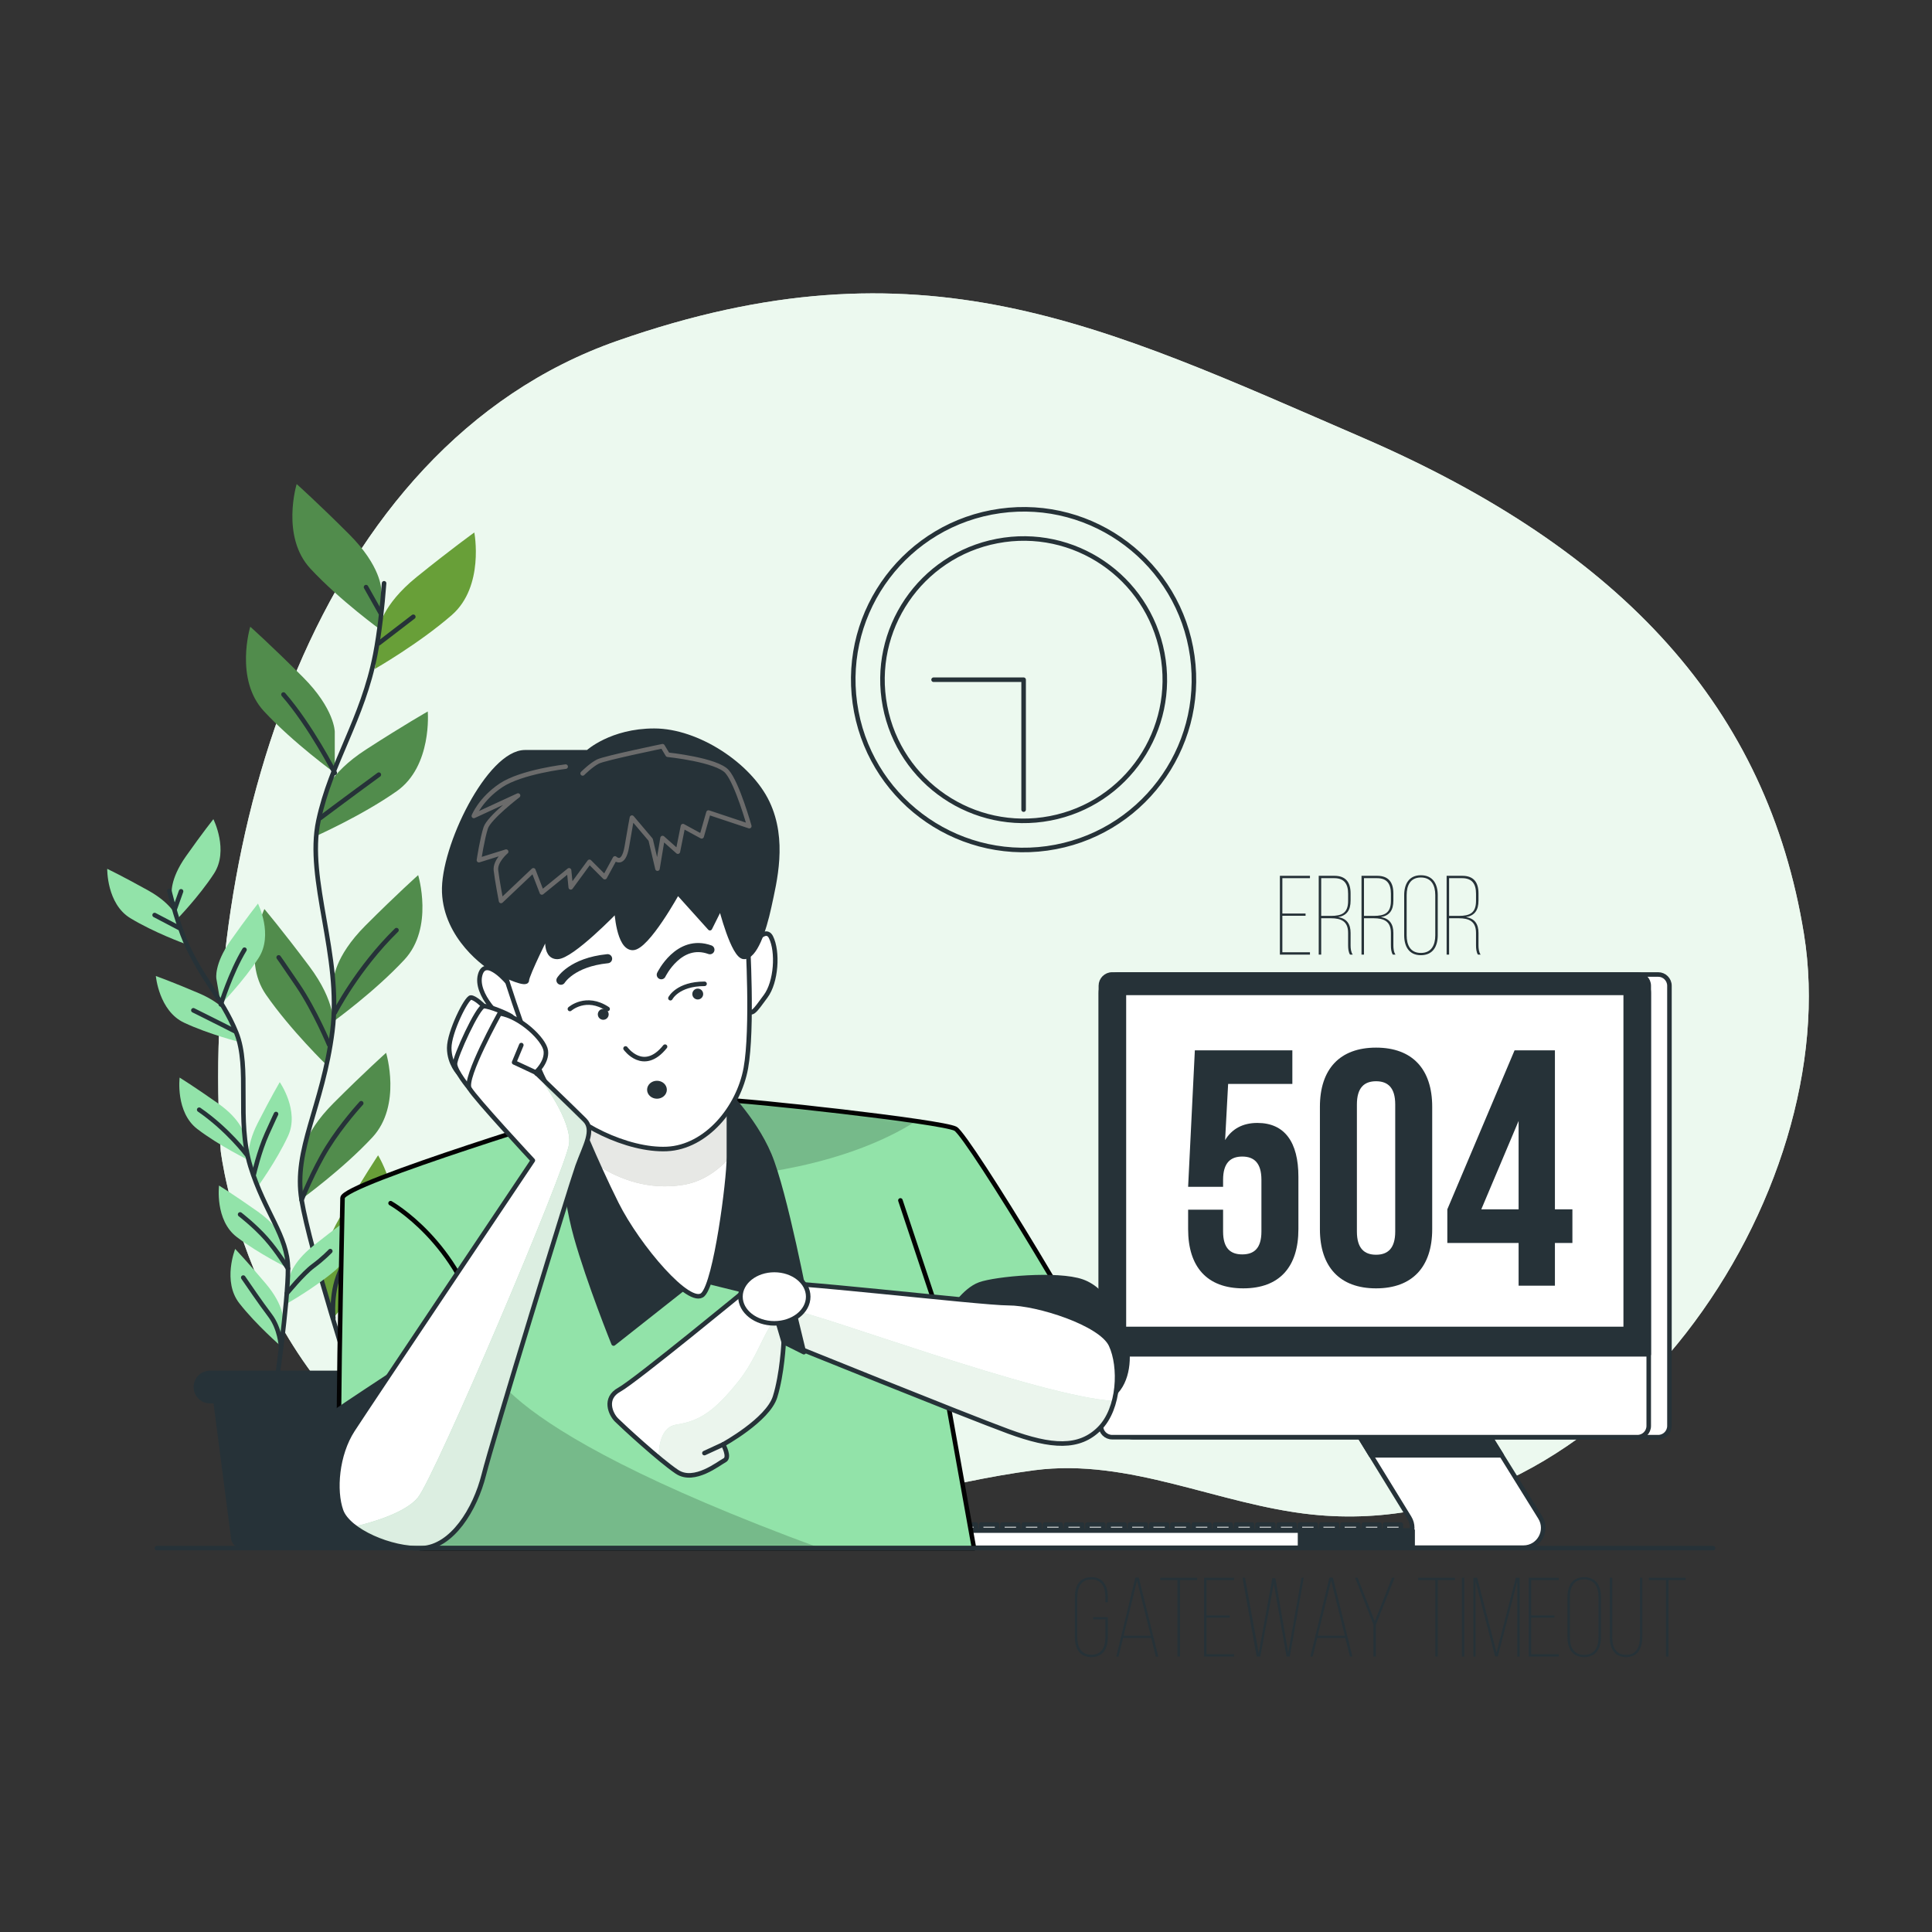 <svg width="500" height="500" viewBox="0 0 500 500" fill="none" xmlns="http://www.w3.org/2000/svg">
<rect x="0" y="0" width="500" height="500" fill="#333333" stroke="none"/>
<path d="M57.123 297.862C57.123 297.862 64.198 359.592 116.658 385.963C169.118 412.333 220.505 386.678 267.68 380.498C292.385 377.261 315.294 389.408 339.518 391.952C416.973 400.083 477.757 308.808 466.854 241.666C457.415 183.541 420.273 142.516 352.593 113.245C284.913 83.974 238.36 60.683 159.747 88.209C81.133 115.734 51.518 217.937 57.123 297.862Z" fill="#ECF9EF"/>
<path opacity="0.8" d="M57.123 297.862C57.123 297.862 64.198 359.592 116.658 385.963C169.118 412.333 220.505 386.678 267.68 380.498C292.385 377.261 315.294 389.408 339.518 391.952C416.973 400.083 477.757 308.808 466.854 241.666C457.415 183.541 420.273 142.516 352.593 113.245C284.913 83.974 238.36 60.683 159.747 88.209C81.133 115.734 51.518 217.937 57.123 297.862Z" fill="#ECF9EF"/>
<path d="M270.983 219.555C295.097 216.197 311.923 193.928 308.565 169.814C305.208 145.7 282.938 128.874 258.824 132.231C234.71 135.589 217.884 157.859 221.242 181.972C224.599 206.086 246.869 222.912 270.983 219.555Z" stroke="#263238" stroke-width="1.177" stroke-miterlimit="10" stroke-linecap="round" stroke-linejoin="round"/>
<path d="M271.784 211.781C291.6 207.99 304.591 188.853 300.8 169.036C297.009 149.22 277.872 136.229 258.055 140.02C238.239 143.811 225.248 162.948 229.039 182.765C232.83 202.581 251.967 215.572 271.784 211.781Z" stroke="#263238" stroke-width="1.177" stroke-miterlimit="10" stroke-linecap="round" stroke-linejoin="round"/>
<path d="M241.61 175.909H264.912V209.529" stroke="#263238" stroke-width="1.177" stroke-miterlimit="10" stroke-linecap="round" stroke-linejoin="round"/>
<path d="M98.649 152.47C98.649 152.47 98.649 146.559 90.373 138.283C82.097 130.007 76.777 125.278 76.777 125.278C76.777 125.278 72.639 138.874 80.324 147.15C88.009 155.426 98.649 163.111 98.649 163.111V152.47Z" fill="#518C4C"/>
<path d="M86.638 189.388C86.638 189.388 86.638 183.477 78.362 175.201C70.086 166.925 64.766 162.196 64.766 162.196C64.766 162.196 60.628 175.792 68.313 184.068C75.998 192.344 86.638 200.029 86.638 200.029V189.388Z" fill="#518C4C"/>
<path d="M98.129 162.538C98.129 162.538 98.754 156.66 107.858 149.305C116.962 141.95 122.752 137.81 122.752 137.81C122.752 137.81 125.43 151.767 116.914 159.185C108.398 166.603 97.005 173.12 97.005 173.12L98.129 162.538Z" fill="#689F38"/>
<path d="M83.619 206.138C83.619 206.138 84.858 200.358 94.684 194C104.51 187.642 110.703 184.132 110.703 184.132C110.703 184.132 111.9 198.293 102.652 204.776C93.404 211.258 81.389 216.542 81.389 216.542L83.619 206.138Z" fill="#518C4C"/>
<path d="M86.347 253.674C86.347 253.674 86.347 247.763 94.623 239.486C102.899 231.21 108.219 226.481 108.219 226.481C108.219 226.481 112.357 240.077 104.672 248.353C96.988 256.629 86.347 264.314 86.347 264.314V253.674Z" fill="#518C4C"/>
<path d="M86.209 265.277C86.209 265.277 87.049 259.425 80.033 250.057C73.017 240.689 68.423 235.252 68.423 235.252C68.423 235.252 62.395 248.122 68.826 257.406C75.257 266.69 84.697 275.809 84.697 275.809L86.209 265.277Z" fill="#518C4C"/>
<path d="M78.048 299.663C78.048 299.663 78.048 293.752 86.324 285.476C94.6 277.2 99.92 272.471 99.92 272.471C99.92 272.471 104.058 286.067 96.373 294.343C88.688 302.619 78.048 310.304 78.048 310.304V299.663Z" fill="#518C4C"/>
<path d="M83.575 330.84C83.575 330.84 82.078 325.122 87.988 315.019C93.898 304.917 97.847 298.994 97.847 298.994C97.847 298.994 105.293 311.099 99.955 321.051C94.617 331.003 86.27 341.133 86.27 341.133L83.575 330.84Z" fill="#689F38"/>
<path d="M99.399 150.955C98.915 157.274 98.197 163.811 97.132 169.31C93.86 186.212 85.682 197.117 82.41 212.384C79.138 227.651 88.53 247.319 86.015 266.928C83.5 286.537 75.867 297.442 78.048 310.527C80.229 323.613 91.679 359.053 91.679 359.053" stroke="#263238" stroke-width="1.177" stroke-miterlimit="10" stroke-linecap="round" stroke-linejoin="round"/>
<path d="M98.047 166.467L106.966 159.623" stroke="#263238" stroke-width="1.177" stroke-miterlimit="10" stroke-linecap="round" stroke-linejoin="round"/>
<path d="M98.463 158.585L94.729 151.948" stroke="#263238" stroke-width="1.177" stroke-miterlimit="10" stroke-linecap="round" stroke-linejoin="round"/>
<path d="M82.906 211.682C82.906 211.682 90.373 206.082 98.047 200.482" stroke="#263238" stroke-width="1.177" stroke-miterlimit="10" stroke-linecap="round" stroke-linejoin="round"/>
<path d="M86.638 200.028C86.638 200.028 80.417 187.83 73.365 179.741" stroke="#263238" stroke-width="1.177" stroke-miterlimit="10" stroke-linecap="round" stroke-linejoin="round"/>
<path d="M86.64 262.083C86.64 262.083 92.448 250.675 102.61 240.72" stroke="#263238" stroke-width="1.177" stroke-miterlimit="10" stroke-linecap="round" stroke-linejoin="round"/>
<path d="M85.188 270.38C85.188 270.38 81.454 261.461 77.099 255.032C72.743 248.602 72.121 247.773 72.121 247.773" stroke="#263238" stroke-width="1.177" stroke-miterlimit="10" stroke-linecap="round" stroke-linejoin="round"/>
<path d="M78.049 310.527C78.049 310.527 81.04 302.943 84.773 296.928C88.506 290.913 93.484 285.52 93.484 285.52" stroke="#263238" stroke-width="1.177" stroke-miterlimit="10" stroke-linecap="round" stroke-linejoin="round"/>
<path d="M86.27 341.133C86.27 341.133 85.396 334.054 88.507 328.039C91.618 322.024 95.144 314.143 96.596 311.032" stroke="#263238" stroke-width="1.177" stroke-miterlimit="10" stroke-linecap="round" stroke-linejoin="round"/>
<path d="M44.456 231.426C44.456 231.426 43.814 227.719 48.106 221.631C52.397 215.543 55.22 212 55.22 212C55.22 212 59.291 220.077 55.37 226.101C51.449 232.125 45.611 238.099 45.611 238.099L44.456 231.426Z" fill="#92E3A9"/>
<path d="M55.995 253.273C55.995 253.273 55.353 249.566 59.644 243.478C63.935 237.39 66.758 233.847 66.758 233.847C66.758 233.847 70.829 241.924 66.908 247.948C62.987 253.972 57.149 259.946 57.149 259.946L55.995 253.273Z" fill="#92E3A9"/>
<path d="M45.875 237.683C45.875 237.683 44.845 234.065 38.338 230.441C31.831 226.817 27.75 224.849 27.75 224.849C27.75 224.849 27.586 233.892 33.731 237.619C39.877 241.346 47.728 244.196 47.728 244.196L45.875 237.683Z" fill="#92E3A9"/>
<path d="M59.707 263.449C59.707 263.449 58.303 259.959 51.451 257.038C44.599 254.118 40.334 252.589 40.334 252.589C40.334 252.589 41.121 261.599 47.624 264.66C54.127 267.721 62.235 269.73 62.235 269.73L59.707 263.449Z" fill="#92E3A9"/>
<path d="M63.157 293.553C63.157 293.553 62.515 289.846 56.428 285.555C50.34 281.264 46.49 278.876 46.49 278.876C46.49 278.876 45.371 287.851 51.088 292.206C56.805 296.562 64.312 300.225 64.312 300.225L63.157 293.553Z" fill="#92E3A9"/>
<path d="M64.503 300.815C64.503 300.815 63.341 297.237 66.724 290.601C70.106 283.965 72.397 280.057 72.397 280.057C72.397 280.057 77.574 287.473 74.55 293.993C71.525 300.513 66.595 307.256 66.595 307.256L64.503 300.815Z" fill="#92E3A9"/>
<path d="M74.891 330.715C74.891 330.715 75.32 326.978 81.153 322.346C86.986 317.714 90.693 315.111 90.693 315.111C90.693 315.111 92.323 324.008 86.863 328.682C81.404 333.356 74.118 337.443 74.118 337.443L74.891 330.715Z" fill="#92E3A9"/>
<path d="M73.353 321.492C73.353 321.492 72.711 317.785 66.623 313.494C60.535 309.203 56.686 306.815 56.686 306.815C56.686 306.815 55.567 315.79 61.284 320.146C67.001 324.501 74.508 328.165 74.508 328.165L73.353 321.492Z" fill="#92E3A9"/>
<path d="M73.272 341.642C73.272 341.642 73.59 337.893 68.787 332.2C63.984 326.507 60.865 323.222 60.865 323.222C60.865 323.222 57.509 331.621 61.937 337.282C66.365 342.944 72.699 348.389 72.699 348.389L73.272 341.642Z" fill="#92E3A9"/>
<path d="M43.821 230.558C44.811 234.467 45.971 238.489 47.235 241.822C51.121 252.066 57.434 258.016 61.143 267.235C64.852 276.453 61.098 289.807 64.803 301.83C68.508 313.853 74.479 319.863 74.532 328.305C74.585 336.747 71.252 360.215 71.252 360.215" stroke="#263238" stroke-width="1.177" stroke-miterlimit="10" stroke-linecap="round" stroke-linejoin="round"/>
<path d="M46.353 240.138L40.017 236.814" stroke="#263238" stroke-width="1.177" stroke-miterlimit="10" stroke-linecap="round" stroke-linejoin="round"/>
<path d="M45.237 235.241L46.857 230.673" stroke="#263238" stroke-width="1.177" stroke-miterlimit="10" stroke-linecap="round" stroke-linejoin="round"/>
<path d="M60.756 266.848C60.756 266.848 55.466 264.147 50.046 261.468" stroke="#263238" stroke-width="1.177" stroke-miterlimit="10" stroke-linecap="round" stroke-linejoin="round"/>
<path d="M57.15 259.945C57.15 259.945 59.727 251.621 63.271 245.782" stroke="#263238" stroke-width="1.177" stroke-miterlimit="10" stroke-linecap="round" stroke-linejoin="round"/>
<path d="M63.886 298.859C63.886 298.859 59.006 292.336 51.552 287.196" stroke="#263238" stroke-width="1.177" stroke-miterlimit="10" stroke-linecap="round" stroke-linejoin="round"/>
<path d="M65.697 303.904C65.697 303.904 67.07 297.906 69.103 293.401C71.137 288.896 71.437 288.309 71.437 288.309" stroke="#263238" stroke-width="1.177" stroke-miterlimit="10" stroke-linecap="round" stroke-linejoin="round"/>
<path d="M74.245 334.708C74.245 334.708 78.444 329.561 81.058 327.635C83.671 325.709 85.482 323.788 85.482 323.788" stroke="#263238" stroke-width="1.177" stroke-miterlimit="10" stroke-linecap="round" stroke-linejoin="round"/>
<path d="M74.533 328.304C74.533 328.304 71.834 323.873 68.84 320.506C65.846 317.14 62.139 314.298 62.139 314.298" stroke="#263238" stroke-width="1.177" stroke-miterlimit="10" stroke-linecap="round" stroke-linejoin="round"/>
<path d="M72.7 348.389C72.7 348.389 72.48 343.855 69.876 340.421C67.272 336.987 64.205 332.427 62.957 330.634" stroke="#263238" stroke-width="1.177" stroke-miterlimit="10" stroke-linecap="round" stroke-linejoin="round"/>
<path d="M100.261 400.656H62.567C61.016 400.656 59.759 399.399 59.759 397.848L54.345 356.137H108.482L103.068 397.848C103.068 399.399 101.811 400.656 100.261 400.656Z" fill="#263238"/>
<path d="M108.011 363.199H54.345C52.005 363.199 50.108 361.302 50.108 358.962C50.108 356.622 52.005 354.725 54.345 354.725H108.011C110.351 354.725 112.248 356.622 112.248 358.962C112.248 361.302 110.351 363.199 108.011 363.199Z" fill="#263238"/>
<path d="M382.01 365.983L398.607 392.722C400.722 396.13 398.271 400.535 394.261 400.535H361.756H318.268H360.356C364.356 400.535 366.808 396.151 364.715 392.743L348.649 366.579L382.01 365.983Z" fill="white" stroke="#263238" stroke-width="1.177" stroke-miterlimit="10" stroke-linecap="round" stroke-linejoin="round"/>
<path d="M382.01 365.983L348.649 366.579L354.827 376.64H388.624L382.01 365.983Z" fill="#263238" stroke="#263238" stroke-width="1.177" stroke-miterlimit="10" stroke-linecap="round" stroke-linejoin="round"/>
<path d="M293.179 371.94H429.139C430.747 371.94 432.051 370.636 432.051 369.028V255.11C432.051 253.502 430.748 252.198 429.139 252.198H293.179C291.571 252.198 290.267 253.501 290.267 255.11V369.029C290.267 370.637 291.571 371.94 293.179 371.94Z" fill="white" stroke="#263238" stroke-width="1.177" stroke-miterlimit="10" stroke-linecap="round" stroke-linejoin="round"/>
<path d="M287.818 371.94H423.778C425.386 371.94 426.69 370.636 426.69 369.028V255.11C426.69 253.502 425.386 252.198 423.778 252.198H287.818C286.21 252.198 284.906 253.501 284.906 255.11V369.029C284.906 370.637 286.21 371.94 287.818 371.94Z" fill="white" stroke="#263238" stroke-width="1.177" stroke-miterlimit="10" stroke-linecap="round" stroke-linejoin="round"/>
<path d="M289.672 252.199H421.924C424.556 252.199 426.69 254.333 426.69 256.965V350.494H284.906V256.965C284.906 254.332 287.04 252.199 289.672 252.199Z" fill="#263238" stroke="#263238" stroke-width="1.177" stroke-miterlimit="10" stroke-linecap="round" stroke-linejoin="round"/>
<path d="M290.863 343.94H420.732V256.964H290.863V343.94Z" fill="white" stroke="#263238" stroke-width="1.177" stroke-miterlimit="10" stroke-linecap="round" stroke-linejoin="round"/>
<path d="M252.546 394.548H248.421V395.923H252.546V394.548Z" fill="white" stroke="#263238" stroke-width="1.177" stroke-miterlimit="10" stroke-linecap="round" stroke-linejoin="round"/>
<path d="M258.046 394.548H253.921V395.923H258.046V394.548Z" fill="white" stroke="#263238" stroke-width="1.177" stroke-miterlimit="10" stroke-linecap="round" stroke-linejoin="round"/>
<path d="M263.545 394.548H259.42V395.923H263.545V394.548Z" fill="white" stroke="#263238" stroke-width="1.177" stroke-miterlimit="10" stroke-linecap="round" stroke-linejoin="round"/>
<path d="M269.045 394.548H264.92V395.923H269.045V394.548Z" fill="white" stroke="#263238" stroke-width="1.177" stroke-miterlimit="10" stroke-linecap="round" stroke-linejoin="round"/>
<path d="M274.544 394.548H270.419V395.923H274.544V394.548Z" fill="white" stroke="#263238" stroke-width="1.177" stroke-miterlimit="10" stroke-linecap="round" stroke-linejoin="round"/>
<path d="M280.044 394.548H275.919V395.923H280.044V394.548Z" fill="white" stroke="#263238" stroke-width="1.177" stroke-miterlimit="10" stroke-linecap="round" stroke-linejoin="round"/>
<path d="M285.543 394.548H281.418V395.923H285.543V394.548Z" fill="white" stroke="#263238" stroke-width="1.177" stroke-miterlimit="10" stroke-linecap="round" stroke-linejoin="round"/>
<path d="M291.043 394.548H286.918V395.923H291.043V394.548Z" fill="white" stroke="#263238" stroke-width="1.177" stroke-miterlimit="10" stroke-linecap="round" stroke-linejoin="round"/>
<path d="M296.542 394.548H292.417V395.923H296.542V394.548Z" fill="white" stroke="#263238" stroke-width="1.177" stroke-miterlimit="10" stroke-linecap="round" stroke-linejoin="round"/>
<path d="M302.042 394.548H297.917V395.923H302.042V394.548Z" fill="white" stroke="#263238" stroke-width="1.177" stroke-miterlimit="10" stroke-linecap="round" stroke-linejoin="round"/>
<path d="M307.541 394.548H303.416V395.923H307.541V394.548Z" fill="white" stroke="#263238" stroke-width="1.177" stroke-miterlimit="10" stroke-linecap="round" stroke-linejoin="round"/>
<path d="M313.041 394.548H308.916V395.923H313.041V394.548Z" fill="white" stroke="#263238" stroke-width="1.177" stroke-miterlimit="10" stroke-linecap="round" stroke-linejoin="round"/>
<path d="M318.54 394.548H314.415V395.923H318.54V394.548Z" fill="white" stroke="#263238" stroke-width="1.177" stroke-miterlimit="10" stroke-linecap="round" stroke-linejoin="round"/>
<path d="M324.04 394.548H319.915V395.923H324.04V394.548Z" fill="white" stroke="#263238" stroke-width="1.177" stroke-miterlimit="10" stroke-linecap="round" stroke-linejoin="round"/>
<path d="M329.539 394.548H325.414V395.923H329.539V394.548Z" fill="white" stroke="#263238" stroke-width="1.177" stroke-miterlimit="10" stroke-linecap="round" stroke-linejoin="round"/>
<path d="M335.039 394.548H330.914V395.923H335.039V394.548Z" fill="white" stroke="#263238" stroke-width="1.177" stroke-miterlimit="10" stroke-linecap="round" stroke-linejoin="round"/>
<path d="M340.538 394.548H336.413V395.923H340.538V394.548Z" fill="white" stroke="#263238" stroke-width="1.177" stroke-miterlimit="10" stroke-linecap="round" stroke-linejoin="round"/>
<path d="M346.038 394.548H341.913V395.923H346.038V394.548Z" fill="white" stroke="#263238" stroke-width="1.177" stroke-miterlimit="10" stroke-linecap="round" stroke-linejoin="round"/>
<path d="M351.537 394.548H347.412V395.923H351.537V394.548Z" fill="white" stroke="#263238" stroke-width="1.177" stroke-miterlimit="10" stroke-linecap="round" stroke-linejoin="round"/>
<path d="M357.037 394.548H352.912V395.923H357.037V394.548Z" fill="white" stroke="#263238" stroke-width="1.177" stroke-miterlimit="10" stroke-linecap="round" stroke-linejoin="round"/>
<path d="M362.536 394.548H358.411V395.923H362.536V394.548Z" fill="white" stroke="#263238" stroke-width="1.177" stroke-miterlimit="10" stroke-linecap="round" stroke-linejoin="round"/>
<path d="M365.539 396.122H246.292V400.567H365.539V396.122Z" fill="white" stroke="#263238" stroke-width="1.177" stroke-miterlimit="10" stroke-linecap="round" stroke-linejoin="round"/>
<path d="M365.539 396.122H336.451V400.567H365.539V396.122Z" fill="#263238" stroke="#263238" stroke-width="1.177" stroke-miterlimit="10" stroke-linecap="round" stroke-linejoin="round"/>
<path d="M286.71 413.327V414.667H286.07V413.298C286.07 410.821 285.137 408.752 282.456 408.752C279.746 408.752 278.813 410.821 278.813 413.298V423.731C278.813 426.208 279.746 428.249 282.456 428.249C285.138 428.249 286.07 426.208 286.07 423.731V419.098H282.893V418.515H286.711V423.702C286.711 426.528 285.546 428.86 282.428 428.86C279.338 428.86 278.173 426.528 278.173 423.702V413.328C278.173 410.5 279.338 408.17 282.428 408.17C285.546 408.168 286.71 410.499 286.71 413.327Z" fill="#263238"/>
<path d="M290.673 423.905L289.478 428.714H288.895L293.82 408.285H294.724L299.765 428.714H299.125L297.93 423.905H290.673ZM290.789 423.322H297.812L294.257 409.043L290.789 423.322Z" fill="#263238"/>
<path d="M304.717 428.713V408.926H300.288V408.313H309.817V408.926H305.359V428.713H304.717Z" fill="#263238"/>
<path d="M318.238 418.077V418.659H312.236V428.102H319.376V428.714H311.595V408.314H319.376V408.927H312.236V418.078H318.238V418.077Z" fill="#263238"/>
<path d="M326.163 428.713H325.23L321.558 408.313H322.2L325.754 427.839L329.281 408.43H330.068L333.391 427.722L336.829 408.313H337.412L333.798 428.713H332.953L329.661 409.829L326.163 428.713Z" fill="#263238"/>
<path d="M340.907 423.905L339.712 428.714H339.129L344.055 408.285H344.958L350 428.713H349.358L348.163 423.904H340.907V423.905ZM341.024 423.322H348.047L344.492 409.043L341.024 423.322Z" fill="#263238"/>
<path d="M355.448 420.466L350.698 408.313H351.338L355.797 419.591L360.255 408.313H360.925L356.087 420.466V428.713H355.447V420.466H355.448Z" fill="#263238"/>
<path d="M371.445 428.713V408.926H367.015V408.313H376.545V408.926H372.086V428.713H371.445Z" fill="#263238"/>
<path d="M378.962 408.313V428.713H378.32V408.313H378.962Z" fill="#263238"/>
<path d="M387.645 428.655H386.917L381.875 409.276V428.714H381.292V408.314H382.283L387.295 427.666L392.307 408.314H393.298V428.714H392.657V409.276L387.645 428.655Z" fill="#263238"/>
<path d="M402.273 418.077V418.659H396.27V428.102H403.41V428.714H395.629V408.314H403.41V408.927H396.27V418.078H402.273V418.077Z" fill="#263238"/>
<path d="M405.652 413.327C405.652 410.471 406.875 408.169 409.965 408.169C413.112 408.169 414.336 410.471 414.336 413.327V423.701C414.336 426.557 413.112 428.859 409.965 428.859C406.875 428.859 405.652 426.557 405.652 423.701V413.327ZM406.293 423.73C406.293 426.237 407.255 428.277 409.966 428.277C412.705 428.277 413.696 426.237 413.696 423.73V413.297C413.696 410.791 412.705 408.751 409.966 408.751C407.256 408.751 406.293 410.791 406.293 413.297V423.73Z" fill="#263238"/>
<path d="M417.249 423.701C417.249 426.149 418.124 428.276 420.833 428.276C423.543 428.276 424.418 426.149 424.418 423.701V408.313H425.03V423.672C425.03 426.47 423.923 428.859 420.833 428.859C417.716 428.859 416.608 426.47 416.608 423.672V408.313H417.249V423.701Z" fill="#263238"/>
<path d="M431.149 428.713V408.926H426.72V408.313H436.249V408.926H431.791V428.713H431.149Z" fill="#263238"/>
<path d="M316.534 313.064V318.72C316.534 323.07 318.449 324.637 321.495 324.637C324.54 324.637 326.455 323.07 326.455 318.72V305.32C326.455 300.97 324.54 299.316 321.495 299.316C318.449 299.316 316.534 300.97 316.534 305.32V307.147H307.486L309.226 271.82H334.46V280.521H317.839L317.056 295.052C318.797 292.181 321.581 290.614 325.41 290.614C332.458 290.614 336.026 295.573 336.026 304.536V318.11C336.026 327.855 331.153 333.424 321.756 333.424C312.358 333.424 307.486 327.855 307.486 318.11V313.063H316.534V313.064Z" fill="#263238"/>
<path d="M341.592 286.439C341.592 276.693 346.725 271.124 356.123 271.124C365.521 271.124 370.654 276.693 370.654 286.439V318.112C370.654 327.857 365.521 333.426 356.123 333.426C346.725 333.426 341.592 327.857 341.592 318.112V286.439ZM351.164 318.721C351.164 323.071 353.079 324.725 356.123 324.725C359.169 324.725 361.083 323.071 361.083 318.721V285.83C361.083 281.479 359.17 279.826 356.123 279.826C353.078 279.826 351.164 281.478 351.164 285.83V318.721Z" fill="#263238"/>
<path d="M374.566 312.977L391.97 271.82H402.411V312.977H406.936V321.679H402.411V332.729H393.014V321.679H374.566V312.977ZM393.014 312.977V290.093L383.355 312.977H393.014Z" fill="#263238"/>
<path d="M337.877 236.42V237.002H331.874V246.445H339.015V247.057H331.234V226.657H339.015V227.27H331.874V236.421H337.877V236.42Z" fill="#263238"/>
<path d="M345.337 226.656C348.367 226.656 349.533 228.434 349.533 231.231V233.067C349.533 235.574 348.542 236.943 346.298 237.351C348.571 237.701 349.533 239.186 349.533 241.431V244.636C349.533 245.424 349.62 246.414 350.087 247.055H349.387C348.98 246.413 348.891 245.511 348.891 244.636V241.431C348.891 238.429 347.085 237.642 344.433 237.642H341.926V247.055H341.285V226.655H345.337V226.656ZM344.433 237.032C347.26 237.032 348.891 236.303 348.891 233.156V231.291C348.891 228.814 347.93 227.27 345.307 227.27H341.926V237.032H344.433Z" fill="#263238"/>
<path d="M356.409 226.656C359.439 226.656 360.605 228.434 360.605 231.231V233.067C360.605 235.574 359.614 236.943 357.37 237.351C359.643 237.701 360.605 239.186 360.605 241.431V244.636C360.605 245.424 360.692 246.414 361.159 247.055H360.459C360.051 246.413 359.963 245.511 359.963 244.636V241.431C359.963 238.429 358.157 237.642 355.505 237.642H352.998V247.055H352.358V226.655H356.409V226.656ZM355.505 237.032C358.331 237.032 359.963 236.303 359.963 233.156V231.291C359.963 228.814 359.002 227.27 356.379 227.27H352.998V237.032H355.505Z" fill="#263238"/>
<path d="M363.401 231.669C363.401 228.814 364.626 226.512 367.714 226.512C370.861 226.512 372.086 228.814 372.086 231.669V242.044C372.086 244.9 370.861 247.202 367.714 247.202C364.625 247.202 363.401 244.9 363.401 242.044V231.669ZM364.043 242.073C364.043 244.58 365.004 246.62 367.715 246.62C370.455 246.62 371.445 244.58 371.445 242.073V231.64C371.445 229.134 370.455 227.094 367.715 227.094C365.005 227.094 364.043 229.134 364.043 231.64V242.073Z" fill="#263238"/>
<path d="M378.437 226.656C381.467 226.656 382.633 228.434 382.633 231.231V233.067C382.633 235.574 381.642 236.943 379.398 237.351C381.671 237.701 382.633 239.186 382.633 241.431V244.636C382.633 245.424 382.72 246.414 383.187 247.055H382.487C382.08 246.413 381.991 245.511 381.991 244.636V241.431C381.991 238.429 380.185 237.642 377.533 237.642H375.026V247.055H374.386V226.655H378.437V226.656ZM377.534 237.032C380.36 237.032 381.992 236.303 381.992 233.156V231.291C381.992 228.814 381.031 227.27 378.408 227.27H375.027V237.032H377.534Z" fill="#263238"/>
<path d="M192.555 247.645C192.555 247.645 197.665 238.818 199.524 242.535C201.382 246.251 200.918 254.149 198.13 257.865C195.343 261.582 194.413 263.44 193.02 260.652C191.625 257.866 192.555 247.645 192.555 247.645Z" fill="white" stroke="#263238" stroke-width="1.177" stroke-miterlimit="10" stroke-linecap="round" stroke-linejoin="round"/>
<path d="M131.697 254.614C131.697 254.614 125.658 247.181 124.264 252.291C122.87 257.401 129.839 263.905 131.697 264.834C133.555 265.763 136.343 265.299 136.343 265.299L131.697 254.614Z" fill="white" stroke="#263238" stroke-width="1.177" stroke-miterlimit="10" stroke-linecap="round" stroke-linejoin="round"/>
<path d="M153.944 286.513C153.944 286.513 88.648 306.288 88.648 310.02C88.648 313.752 86.782 386.883 88.275 390.987C89.768 395.091 102.08 399.196 108.797 399.196V400.689H252.075L244.986 361.138C244.986 361.138 285.283 359.646 286.029 356.661C286.775 353.676 250.647 293.992 247.289 292.126C243.931 290.26 192.749 284.649 186.779 284.649C180.808 284.647 168.122 282.035 153.944 286.513Z" fill="#92E3A9"/>
<mask id="mask0_14_442" style="mask-type:luminance" maskUnits="userSpaceOnUse" x="87" y="283" width="200" height="118">
<path d="M153.944 286.513C153.944 286.513 88.648 306.288 88.648 310.02C88.648 313.752 86.782 386.883 88.275 390.987C89.768 395.091 102.08 399.196 108.797 399.196V400.689H252.075L244.986 361.138C244.986 361.138 285.283 359.646 286.029 356.661C286.775 353.676 250.647 293.992 247.289 292.126C243.931 290.26 192.749 284.649 186.779 284.649C180.808 284.647 168.122 282.035 153.944 286.513Z" fill="white"/>
</mask>
<g mask="url(#mask0_14_442)">
<path opacity="0.3" d="M212.329 400.687C121.855 367.44 125.9 350.502 125.9 350.502L95.88 396.351C100.135 398.04 105.244 399.194 108.797 399.194V400.687H212.329Z" fill="#385B42"/>
</g>
<mask id="mask1_14_442" style="mask-type:luminance" maskUnits="userSpaceOnUse" x="87" y="283" width="200" height="118">
<path d="M153.944 286.513C153.944 286.513 88.648 306.288 88.648 310.02C88.648 313.752 86.782 386.883 88.275 390.987C89.768 395.091 102.08 399.196 108.797 399.196V400.689H252.075L244.986 361.138C244.986 361.138 285.283 359.646 286.029 356.661C286.775 353.676 250.647 293.992 247.289 292.126C243.931 290.26 192.749 284.649 186.779 284.649C180.808 284.647 168.122 282.035 153.944 286.513Z" fill="white"/>
</mask>
<g mask="url(#mask1_14_442)">
<path opacity="0.3" d="M188.932 304.441C188.932 304.441 219.64 302.825 239.843 288.279L183.276 281.006L188.932 304.441Z" fill="#385B42"/>
</g>
<path d="M153.944 286.513C153.944 286.513 88.648 306.288 88.648 310.02C88.648 313.752 86.782 386.883 88.275 390.987C89.768 395.091 102.08 399.196 108.797 399.196V400.689H252.075L244.986 361.138C244.986 361.138 285.283 359.646 286.029 356.661C286.775 353.676 250.647 293.992 247.289 292.126C243.931 290.26 192.749 284.649 186.779 284.649C180.808 284.647 168.122 282.035 153.944 286.513Z" stroke="#030303" stroke-width="1.177" stroke-miterlimit="10" stroke-linecap="round" stroke-linejoin="round"/>
<path d="M243.722 342.761L233.024 310.667" stroke="#030303" stroke-width="1.177" stroke-miterlimit="10" stroke-linecap="round" stroke-linejoin="round"/>
<path d="M101.083 311.38C101.083 311.38 118.913 321.365 124.618 344.9" stroke="#030303" stroke-width="1.177" stroke-miterlimit="10" stroke-linecap="round" stroke-linejoin="round"/>
<path d="M100.961 355.913C100.961 355.913 89.021 363.749 86.409 365.614C83.797 367.48 83.051 387.255 85.663 392.852C88.275 398.449 99.468 401.061 106.931 397.329C114.393 393.598 117.752 376.061 115.14 367.106C112.527 358.152 100.961 355.913 100.961 355.913Z" fill="#263238" stroke="#263238" stroke-width="1.177" stroke-miterlimit="10" stroke-linecap="round" stroke-linejoin="round"/>
<path d="M144.616 290.244C144.616 290.244 145.735 308.154 149.093 320.094C152.451 332.034 158.794 347.705 158.794 347.705L180.062 330.915L208.792 338.004C208.792 338.004 203.195 308.527 199.091 298.827C194.987 289.126 186.778 281.29 186.778 281.29C186.778 281.29 155.436 277.185 144.616 290.244Z" fill="#263238" stroke="#263238" stroke-width="1.177" stroke-miterlimit="10" stroke-linecap="round" stroke-linejoin="round"/>
<path d="M148.72 287.259C148.72 287.259 153.944 300.318 159.54 311.512C165.137 322.706 178.569 338.377 181.927 335.019C185.285 331.661 188.643 305.542 188.643 299.573C188.643 293.604 188.643 281.663 188.643 281.663C188.643 281.663 178.196 290.245 169.987 290.245C161.778 290.245 148.72 287.259 148.72 287.259Z" fill="white"/>
<mask id="mask2_14_442" style="mask-type:luminance" maskUnits="userSpaceOnUse" x="148" y="281" width="41" height="55">
<path d="M148.72 287.259C148.72 287.259 153.944 300.318 159.54 311.512C165.137 322.706 178.569 338.377 181.927 335.019C185.285 331.661 188.643 305.542 188.643 299.573C188.643 293.604 188.643 281.663 188.643 281.663C188.643 281.663 178.196 290.245 169.987 290.245C161.778 290.245 148.72 287.259 148.72 287.259Z" fill="white"/>
</mask>
<g mask="url(#mask2_14_442)">
<path d="M188.644 281.662C188.644 281.662 178.197 290.244 169.988 290.244C161.779 290.244 148.72 287.259 148.72 287.259C148.72 287.259 151.372 293.887 154.92 301.746C160.425 305.229 167.895 308.059 176.753 306.65C181.428 305.906 185.353 303.356 188.639 299.838C188.64 299.75 188.643 299.652 188.643 299.572C188.644 293.602 188.644 281.662 188.644 281.662Z" fill="#B0B3A9"/>
</g>
<mask id="mask3_14_442" style="mask-type:luminance" maskUnits="userSpaceOnUse" x="148" y="281" width="41" height="55">
<path d="M148.72 287.259C148.72 287.259 153.944 300.318 159.54 311.512C165.137 322.706 178.569 338.377 181.927 335.019C185.285 331.661 188.643 305.542 188.643 299.573C188.643 293.604 188.643 281.663 188.643 281.663C188.643 281.663 178.196 290.245 169.987 290.245C161.778 290.245 148.72 287.259 148.72 287.259Z" fill="white"/>
</mask>
<g mask="url(#mask3_14_442)">
<path opacity="0.7" d="M188.644 281.662C188.644 281.662 178.197 290.244 169.988 290.244C161.779 290.244 148.72 287.259 148.72 287.259C148.72 287.259 151.372 293.887 154.92 301.746C160.425 305.229 167.895 308.059 176.753 306.65C181.428 305.906 185.353 303.356 188.639 299.838C188.64 299.75 188.643 299.652 188.643 299.572C188.644 293.602 188.644 281.662 188.644 281.662Z" fill="white"/>
</g>
<path d="M148.72 287.259C148.72 287.259 153.944 300.318 159.54 311.512C165.137 322.706 178.569 338.377 181.927 335.019C185.285 331.661 188.643 305.542 188.643 299.573C188.643 293.604 188.643 281.663 188.643 281.663C188.643 281.663 178.196 290.245 169.987 290.245C161.778 290.245 148.72 287.259 148.72 287.259Z" stroke="#263238" stroke-width="1.177" stroke-miterlimit="10" stroke-linecap="round" stroke-linejoin="round"/>
<path d="M130.303 250.897C130.303 250.897 138.201 276.912 143.311 283.881C148.421 290.849 162.358 297.818 172.578 297.353C182.798 296.888 191.16 286.668 193.019 276.448C194.877 266.227 193.484 242.999 193.484 242.999C193.484 242.999 191.626 232.779 183.728 219.306C175.831 205.834 135.878 216.983 131.697 227.204C127.516 237.425 130.303 250.897 130.303 250.897Z" fill="white" stroke="#263238" stroke-width="1.177" stroke-miterlimit="10" stroke-linecap="round" stroke-linejoin="round"/>
<path d="M161.894 271.338C161.894 271.338 166.54 277.842 172.114 270.874" stroke="#263238" stroke-width="1.177" stroke-miterlimit="10" stroke-linecap="round" stroke-linejoin="round"/>
<path d="M147.492 261.117C147.492 261.117 151.673 257.401 157.248 261.117" stroke="#263238" stroke-width="1.177" stroke-miterlimit="10" stroke-linecap="round" stroke-linejoin="round"/>
<path d="M173.508 258.33C173.508 258.33 175.366 254.613 182.335 254.613" stroke="#263238" stroke-width="1.177" stroke-miterlimit="10" stroke-linecap="round" stroke-linejoin="round"/>
<path d="M145.169 253.685C145.169 253.685 147.956 249.039 157.247 248.11" stroke="#263238" stroke-width="2.355" stroke-miterlimit="10" stroke-linecap="round" stroke-linejoin="round"/>
<path d="M171.138 252.264C171.138 252.264 175.659 242.874 183.728 245.787" stroke="#263238" stroke-width="2.355" stroke-miterlimit="10" stroke-linecap="round" stroke-linejoin="round"/>
<path d="M172.578 282.023C172.578 283.306 171.434 284.346 170.023 284.346C168.612 284.346 167.468 283.306 167.468 282.023C167.468 280.74 168.612 279.7 170.023 279.7C171.434 279.7 172.578 280.74 172.578 282.023Z" fill="#263238"/>
<path d="M157.526 262.514C157.526 263.29 156.897 263.92 156.12 263.92C155.344 263.92 154.714 263.291 154.714 262.514C154.714 261.737 155.344 261.108 156.12 261.108C156.897 261.108 157.526 261.737 157.526 262.514Z" fill="#263238"/>
<path d="M181.982 257.257C181.982 258.033 181.353 258.663 180.576 258.663C179.8 258.663 179.17 258.033 179.17 257.257C179.17 256.48 179.799 255.851 180.576 255.851C181.352 255.851 181.982 256.48 181.982 257.257Z" fill="#263238"/>
<path d="M152.138 194.685C152.138 194.685 145.17 194.685 135.878 194.685C126.587 194.685 114.508 219.307 114.973 230.921C115.438 242.535 125.658 249.968 128.445 251.362C131.232 252.756 136.343 255.078 136.343 253.685C136.343 252.291 141.918 241.142 141.918 241.142C141.918 241.142 140.524 247.646 144.241 247.646C147.958 247.646 159.572 235.567 159.572 235.567C159.572 235.567 160.037 245.323 163.753 245.323C167.469 245.323 175.367 230.922 175.367 230.922L183.729 240.213L186.516 234.638C186.516 234.638 189.768 247.646 192.555 247.646C195.342 247.646 197.665 241.142 199.059 234.638C200.453 228.134 203.24 217.449 198.595 207.693C193.949 197.937 180.477 189.111 169.328 189.111C158.177 189.111 152.138 194.685 152.138 194.685Z" fill="#263238" stroke="#263238" stroke-width="1.177" stroke-miterlimit="10" stroke-linecap="round" stroke-linejoin="round"/>
<path d="M146.391 198.401C146.391 198.401 134.95 199.721 129.67 203.241C124.39 206.761 122.629 211.162 122.629 211.162L134.07 205.882C134.07 205.882 126.589 211.602 125.709 214.243C124.829 216.883 123.949 222.604 123.949 222.604L130.99 220.404C130.99 220.404 128.083 222.843 128.35 225.244C128.617 227.646 129.67 233.165 129.67 233.165L138.031 225.244L140.231 230.965L147.272 225.244L147.712 229.644L152.552 223.044L156.512 227.004L159.152 222.164C159.152 222.164 161.352 224.364 162.232 219.084C163.112 213.804 163.552 211.603 163.552 211.603L168.392 217.324L170.152 224.805L171.472 216.884L175.432 220.404L176.752 213.804L181.592 216.444L183.352 210.284L193.913 213.804C193.913 213.804 190.833 202.803 188.193 199.723C185.553 196.643 172.792 195.323 172.792 195.323L171.472 193.123C171.472 193.123 156.511 196.203 154.751 197.083C152.991 197.963 150.791 200.163 150.791 200.163" stroke="#6B6B6B" stroke-width="1.177" stroke-miterlimit="10" stroke-linecap="round" stroke-linejoin="round"/>
<path d="M118.87 277.931C118.87 277.931 116.258 275.319 116.258 271.215C116.258 267.111 120.735 258.156 121.855 258.156C122.975 258.156 125.213 260.395 125.213 260.395C125.213 260.395 123.347 269.35 122.601 272.708C121.855 276.065 118.87 277.931 118.87 277.931Z" fill="white" stroke="#263238" stroke-width="1.177" stroke-miterlimit="10" stroke-linecap="round" stroke-linejoin="round"/>
<path d="M121.482 281.662C121.482 281.662 117.751 277.185 117.751 275.319C117.751 273.453 123.721 260.394 125.213 260.394C126.706 260.394 131.183 262.26 132.302 263.006C133.421 263.752 133.048 267.483 133.048 270.095C133.048 272.707 126.332 284.274 126.332 284.274L121.482 281.662Z" fill="white" stroke="#263238" stroke-width="1.177" stroke-miterlimit="10" stroke-linecap="round" stroke-linejoin="round"/>
<path d="M129.318 262.26C129.318 262.26 119.99 279.05 121.483 281.662C122.976 284.274 137.9 300.318 137.9 300.318C137.9 300.318 95.364 363.748 91.26 370.091C87.156 376.434 86.409 385.762 88.275 390.986C90.141 396.21 101.334 401.06 109.17 400.687C117.006 400.314 122.976 390.613 125.214 381.658C127.453 372.703 147.601 307.034 149.467 301.81C151.333 296.586 153.944 292.482 151.333 289.87C148.721 287.258 138.647 277.557 138.647 277.557C138.647 277.557 141.632 274.945 141.259 271.96C140.884 268.976 134.541 263.006 129.318 262.26Z" fill="white"/>
<mask id="mask4_14_442" style="mask-type:luminance" maskUnits="userSpaceOnUse" x="87" y="262" width="66" height="139">
<path d="M129.318 262.26C129.318 262.26 119.99 279.05 121.483 281.662C122.976 284.274 137.9 300.318 137.9 300.318C137.9 300.318 95.364 363.748 91.26 370.091C87.156 376.434 86.409 385.762 88.275 390.986C90.141 396.21 101.334 401.06 109.17 400.687C117.006 400.314 122.976 390.613 125.214 381.658C127.453 372.703 147.601 307.034 149.467 301.81C151.333 296.586 153.944 292.482 151.333 289.87C148.721 287.258 138.647 277.557 138.647 277.557C138.647 277.557 141.632 274.945 141.259 271.96C140.884 268.976 134.541 263.006 129.318 262.26Z" fill="white"/>
</mask>
<g mask="url(#mask4_14_442)">
<path d="M125.213 381.658C127.452 372.703 147.6 307.034 149.466 301.81C151.332 296.586 153.943 292.482 151.332 289.87C148.979 287.517 140.594 279.434 138.95 277.85L138.886 277.864C140.356 279.771 148.069 290.113 147.272 296.088C146.392 302.688 112.509 382.335 108.109 387.615C104.745 391.651 95.732 394.143 91.669 395.094C96.044 398.472 103.483 400.958 109.17 400.687C117.005 400.314 122.975 390.613 125.213 381.658Z" fill="#8AC69B"/>
</g>
<mask id="mask5_14_442" style="mask-type:luminance" maskUnits="userSpaceOnUse" x="87" y="262" width="66" height="139">
<path d="M129.318 262.26C129.318 262.26 119.99 279.05 121.483 281.662C122.976 284.274 137.9 300.318 137.9 300.318C137.9 300.318 95.364 363.748 91.26 370.091C87.156 376.434 86.409 385.762 88.275 390.986C90.141 396.21 101.334 401.06 109.17 400.687C117.006 400.314 122.976 390.613 125.214 381.658C127.453 372.703 147.601 307.034 149.467 301.81C151.333 296.586 153.944 292.482 151.333 289.87C148.721 287.258 138.647 277.557 138.647 277.557C138.647 277.557 141.632 274.945 141.259 271.96C140.884 268.976 134.541 263.006 129.318 262.26Z" fill="white"/>
</mask>
<g mask="url(#mask5_14_442)">
<path opacity="0.7" d="M125.213 381.658C127.452 372.703 147.6 307.034 149.466 301.81C151.332 296.586 153.943 292.482 151.332 289.87C148.979 287.517 140.594 279.434 138.95 277.85L138.886 277.864C140.356 279.771 148.069 290.113 147.272 296.088C146.392 302.688 112.509 382.335 108.109 387.615C104.745 391.651 95.732 394.143 91.669 395.094C96.044 398.472 103.483 400.958 109.17 400.687C117.005 400.314 122.975 390.613 125.213 381.658Z" fill="white"/>
</g>
<path d="M129.318 262.26C129.318 262.26 119.99 279.05 121.483 281.662C122.976 284.274 137.9 300.318 137.9 300.318C137.9 300.318 95.364 363.748 91.26 370.091C87.156 376.434 86.409 385.762 88.275 390.986C90.141 396.21 101.334 401.06 109.17 400.687C117.006 400.314 122.976 390.613 125.214 381.658C127.453 372.703 147.601 307.034 149.467 301.81C151.333 296.586 153.944 292.482 151.333 289.87C148.721 287.258 138.647 277.557 138.647 277.557C138.647 277.557 141.632 274.945 141.259 271.96C140.884 268.976 134.541 263.006 129.318 262.26Z" stroke="#263238" stroke-width="1.177" stroke-miterlimit="10" stroke-linecap="round" stroke-linejoin="round"/>
<path d="M134.915 270.469L133.049 274.946L138.646 277.558C138.646 277.558 138.731 277.665 138.885 277.865" stroke="#263238" stroke-width="1.177" stroke-miterlimit="10" stroke-linecap="round" stroke-linejoin="round"/>
<path d="M246.104 339.496C246.104 339.496 249.462 333.899 253.566 332.407C257.67 330.915 273.715 329.422 280.058 331.661C286.401 333.9 290.132 342.108 291.252 346.586C292.371 351.064 291.998 357.406 288.267 360.764C284.536 364.122 279.685 363.376 274.461 361.883C269.237 360.391 258.79 354.421 253.193 351.063C247.597 347.704 246.477 341.734 246.104 339.496Z" fill="#263238" stroke="#263238" stroke-width="1.177" stroke-miterlimit="10" stroke-linecap="round" stroke-linejoin="round"/>
<path d="M193.867 333.153C193.867 333.153 164.391 357.406 160.286 359.644C156.182 361.883 158.047 365.987 159.54 367.48C161.033 368.972 170.734 377.927 175.211 380.912C179.688 383.897 186.032 378.673 187.524 377.927C189.017 377.181 187.151 373.823 187.151 373.823C187.151 373.823 198.718 367.48 200.583 361.51C202.448 355.54 202.822 347.332 202.822 347.332C202.822 347.332 249.835 366.361 261.029 370.465C272.223 374.569 279.312 374.942 284.536 369.719C289.76 364.495 290.133 353.675 287.521 348.078C284.909 342.481 268.492 337.258 261.03 337.258C253.567 337.258 200.585 330.915 197.226 332.034C193.867 333.153 193.867 333.153 193.867 333.153Z" fill="white"/>
<mask id="mask6_14_442" style="mask-type:luminance" maskUnits="userSpaceOnUse" x="157" y="331" width="133" height="51">
<path d="M193.867 333.153C193.867 333.153 164.391 357.406 160.286 359.644C156.182 361.883 158.047 365.987 159.54 367.48C161.033 368.972 170.734 377.927 175.211 380.912C179.688 383.897 186.032 378.673 187.524 377.927C189.017 377.181 187.151 373.823 187.151 373.823C187.151 373.823 198.718 367.48 200.583 361.51C202.448 355.54 202.822 347.332 202.822 347.332C202.822 347.332 249.835 366.361 261.029 370.465C272.223 374.569 279.312 374.942 284.536 369.719C289.76 364.495 290.133 353.675 287.521 348.078C284.909 342.481 268.492 337.258 261.03 337.258C253.567 337.258 200.585 330.915 197.226 332.034C193.867 333.153 193.867 333.153 193.867 333.153Z" fill="white"/>
</mask>
<g mask="url(#mask6_14_442)">
<path d="M284.536 369.718C286.375 367.879 287.602 365.341 288.32 362.586C268.686 361.375 211.11 339.595 205.356 339.212C198.756 338.772 197.876 348.893 191.275 357.253C184.674 365.613 180.714 367.814 174.994 368.694C171.091 369.294 170.467 374.193 170.463 377.247C172.26 378.741 173.947 380.068 175.212 380.911C179.689 383.896 186.033 378.672 187.525 377.926C189.018 377.18 187.152 373.822 187.152 373.822C187.152 373.822 198.719 367.479 200.584 361.509C202.449 355.539 202.823 347.331 202.823 347.331C202.823 347.331 249.836 366.36 261.03 370.464C272.223 374.569 279.312 374.942 284.536 369.718Z" fill="#BBDCC4"/>
</g>
<mask id="mask7_14_442" style="mask-type:luminance" maskUnits="userSpaceOnUse" x="157" y="331" width="133" height="51">
<path d="M193.867 333.153C193.867 333.153 164.391 357.406 160.286 359.644C156.182 361.883 158.047 365.987 159.54 367.48C161.033 368.972 170.734 377.927 175.211 380.912C179.688 383.897 186.032 378.673 187.524 377.927C189.017 377.181 187.151 373.823 187.151 373.823C187.151 373.823 198.718 367.48 200.583 361.51C202.448 355.54 202.822 347.332 202.822 347.332C202.822 347.332 249.835 366.361 261.029 370.465C272.223 374.569 279.312 374.942 284.536 369.719C289.76 364.495 290.133 353.675 287.521 348.078C284.909 342.481 268.492 337.258 261.03 337.258C253.567 337.258 200.585 330.915 197.226 332.034C193.867 333.153 193.867 333.153 193.867 333.153Z" fill="white"/>
</mask>
<g mask="url(#mask7_14_442)">
<path opacity="0.7" d="M284.536 369.718C286.375 367.879 287.602 365.341 288.32 362.586C268.686 361.375 211.11 339.595 205.356 339.212C198.756 338.772 197.876 348.893 191.275 357.253C184.674 365.613 180.714 367.814 174.994 368.694C171.091 369.294 170.467 374.193 170.463 377.247C172.26 378.741 173.947 380.068 175.212 380.911C179.689 383.896 186.033 378.672 187.525 377.926C189.018 377.18 187.152 373.822 187.152 373.822C187.152 373.822 198.719 367.479 200.584 361.509C202.449 355.539 202.823 347.331 202.823 347.331C202.823 347.331 249.836 366.36 261.03 370.464C272.223 374.569 279.312 374.942 284.536 369.718Z" fill="white"/>
</g>
<path d="M193.867 333.153C193.867 333.153 164.391 357.406 160.286 359.644C156.182 361.883 158.047 365.987 159.54 367.48C161.033 368.972 170.734 377.927 175.211 380.912C179.688 383.897 186.032 378.673 187.524 377.927C189.017 377.181 187.151 373.823 187.151 373.823C187.151 373.823 198.718 367.48 200.583 361.51C202.448 355.54 202.822 347.332 202.822 347.332C202.822 347.332 249.835 366.361 261.029 370.465C272.223 374.569 279.312 374.942 284.536 369.719C289.76 364.495 290.133 353.675 287.521 348.078C284.909 342.481 268.492 337.258 261.03 337.258C253.567 337.258 200.585 330.915 197.226 332.034C193.867 333.153 193.867 333.153 193.867 333.153Z" stroke="#263238" stroke-width="1.177" stroke-miterlimit="10" stroke-linecap="round" stroke-linejoin="round"/>
<path d="M187.151 373.823L182.301 376.061" stroke="#263238" stroke-width="1.177" stroke-miterlimit="10" stroke-linecap="round" stroke-linejoin="round"/>
<path d="M200.957 340.988L202.822 347.331L208.046 349.943L205.061 337.63L200.957 340.988Z" fill="#263238" stroke="#263238" stroke-width="1.177" stroke-miterlimit="10" stroke-linecap="round" stroke-linejoin="round"/>
<path d="M209.165 335.578C209.165 339.39 205.239 342.481 200.397 342.481C195.555 342.481 191.629 339.39 191.629 335.578C191.629 331.766 195.555 328.675 200.397 328.675C205.24 328.675 209.165 331.766 209.165 335.578Z" fill="white" stroke="#263238" stroke-width="1.177" stroke-miterlimit="10" stroke-linecap="round" stroke-linejoin="round"/>
<path d="M40.61 400.656H443.332" stroke="#263238" stroke-width="1.177" stroke-miterlimit="10" stroke-linecap="round" stroke-linejoin="round"/>
</svg>
